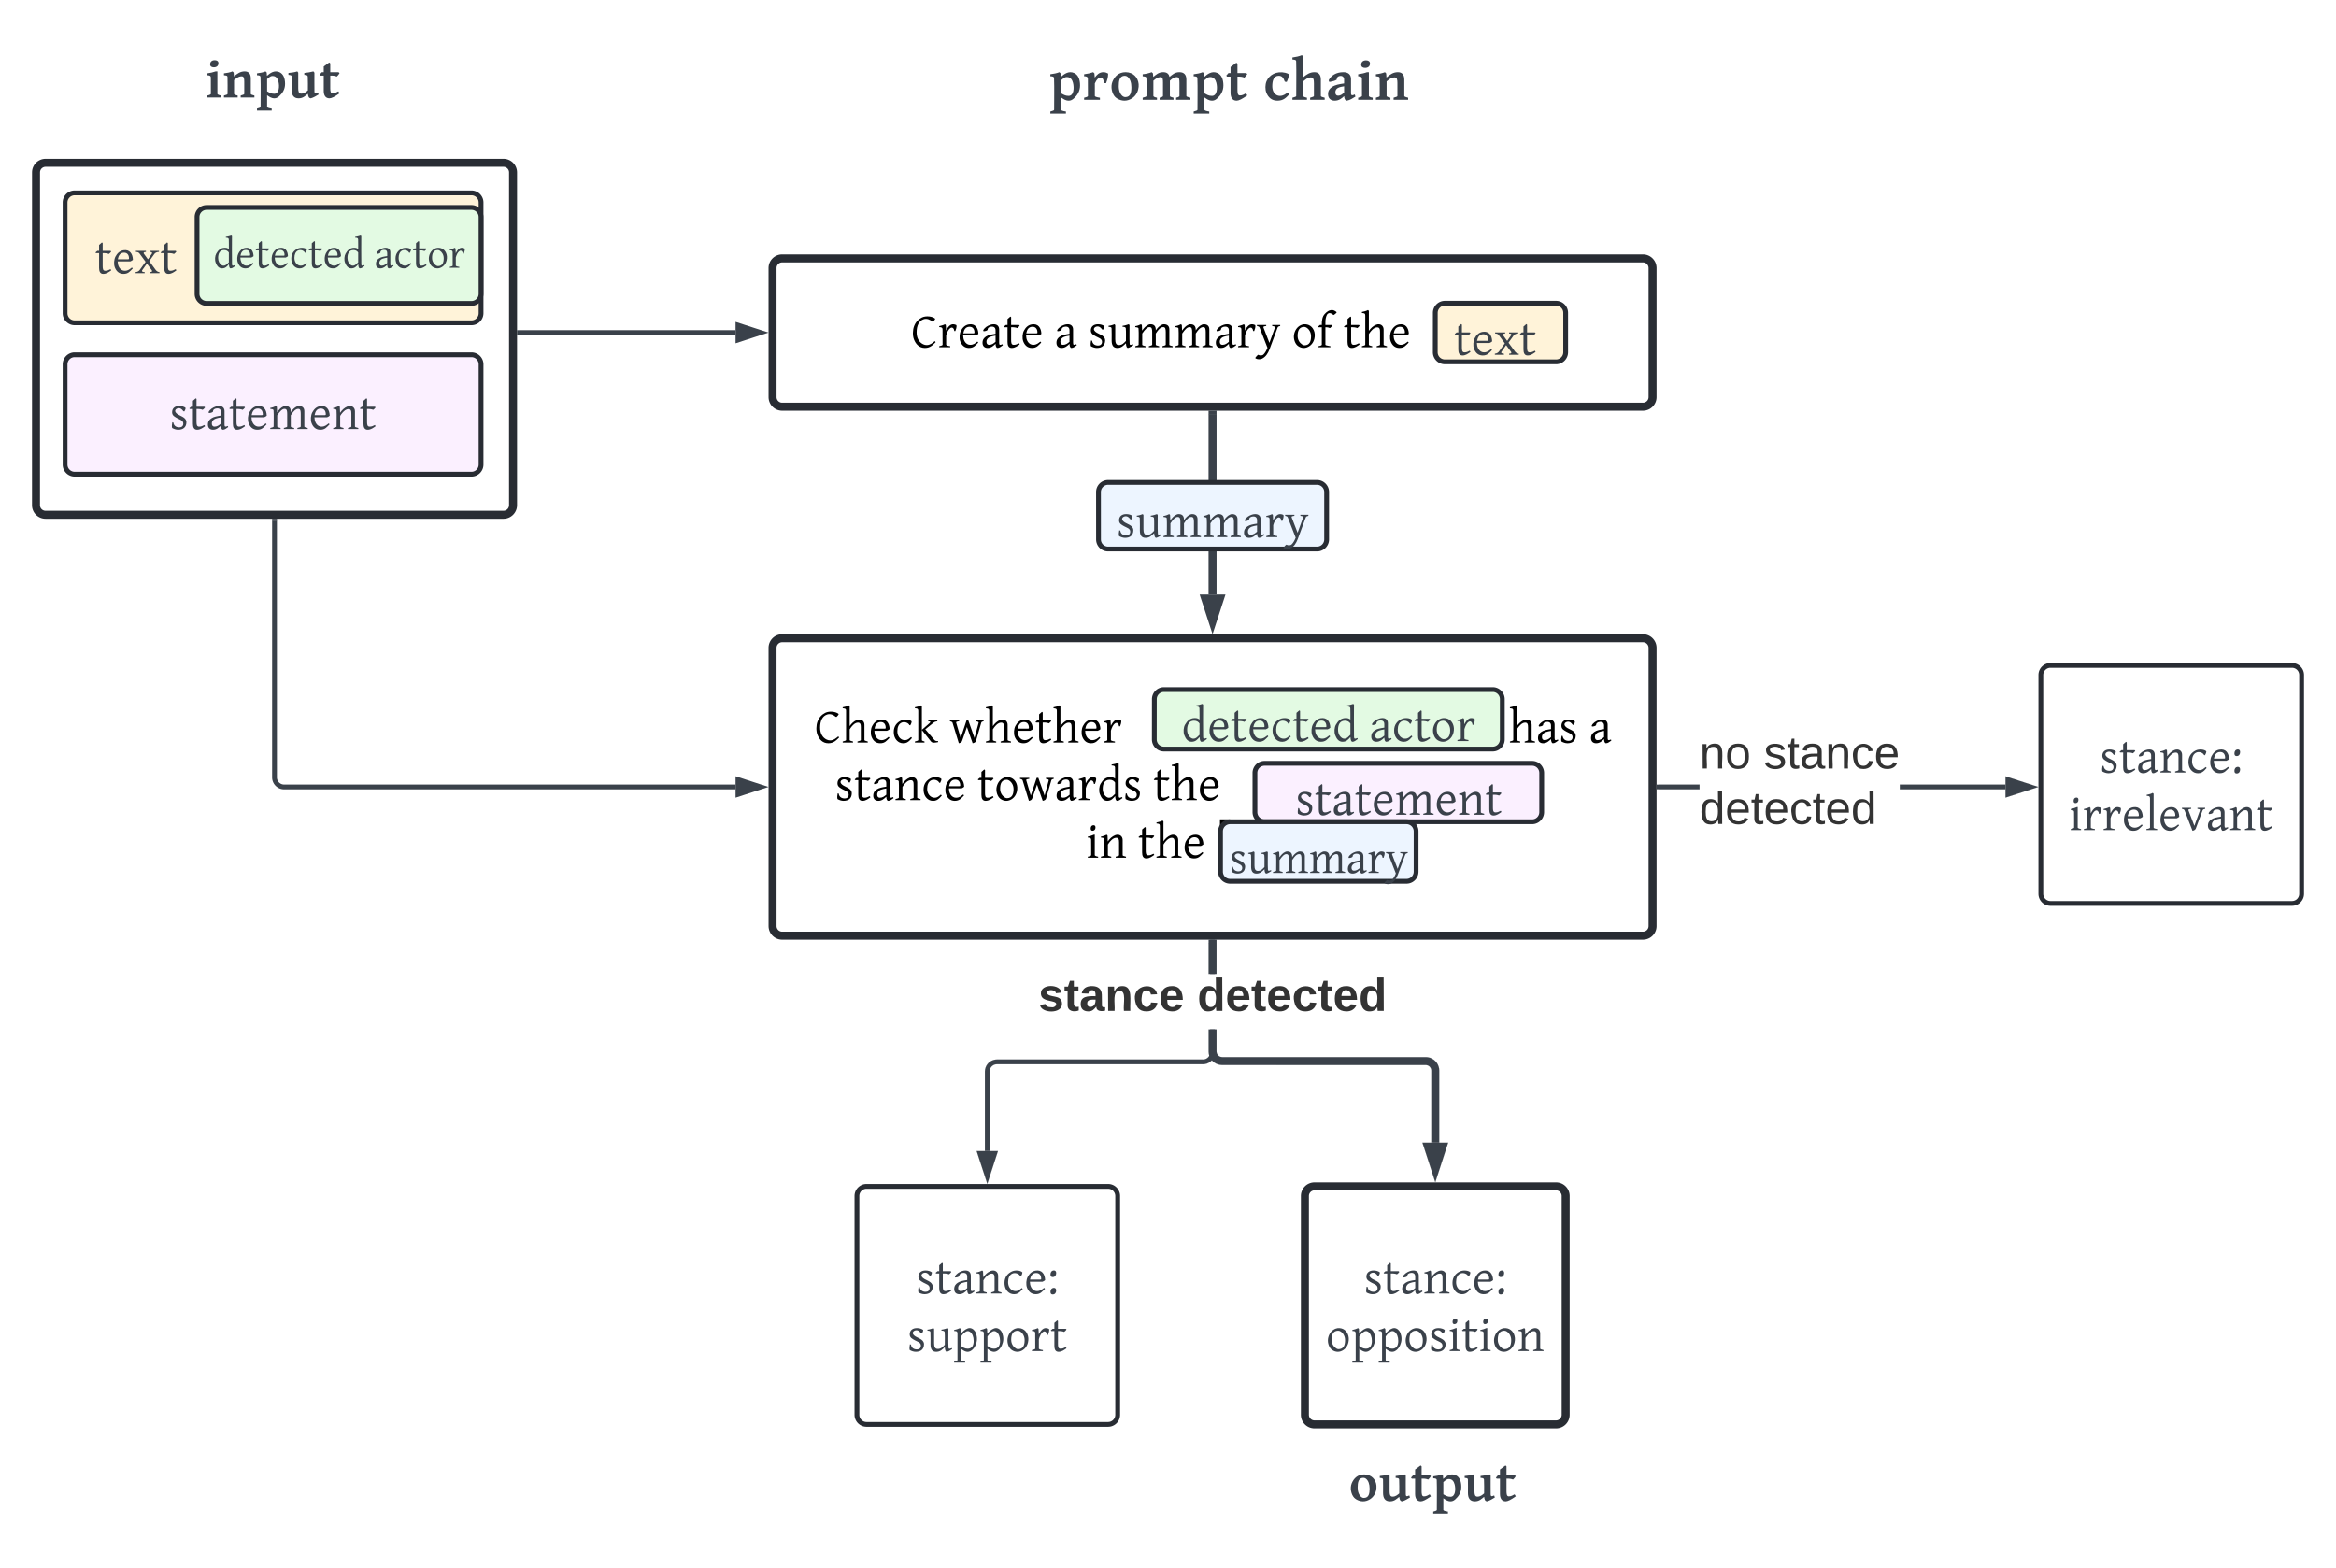 <svg xmlns="http://www.w3.org/2000/svg" xmlns:xlink="http://www.w3.org/1999/xlink" xmlns:lucid="lucid" width="1460.09" height="980.15"><g transform="translate(395.615 -378.5)" lucid:page-tab-id="98g8UIES5Xed"><path d="M-500 0h2000v1500H-500z" fill="#fff"/><path d="M-373.1 486.24a6 6 0 0 1 6-6h286.16a6 6 0 0 1 6 6v208a6 6 0 0 1-6 6h-286.18a6 6 0 0 1-6-6zM87.26 783.4a6 6 0 0 1 6-6H631.3a6 6 0 0 1 6 6v173.9a6 6 0 0 1-6 6H93.27a6 6 0 0 1-6-6z" stroke="#282c33" stroke-width="5" fill="#fff"/><use xlink:href="#a" transform="matrix(1,0,0,1,92.257,782.405) translate(21.345 60.192)"/><use xlink:href="#b" transform="matrix(1,0,0,1,92.257,782.405) translate(105.564 60.192)"/><use xlink:href="#c" transform="matrix(1,0,0,1,92.257,782.405) translate(234.186 60.192)"/><use xlink:href="#d" transform="matrix(1,0,0,1,92.257,782.405) translate(351.521 60.192)"/><use xlink:href="#e" transform="matrix(1,0,0,1,92.257,782.405) translate(424.924 60.192)"/><use xlink:href="#f" transform="matrix(1,0,0,1,92.257,782.405) translate(455.063 60.192)"/><use xlink:href="#g" transform="matrix(1,0,0,1,92.257,782.405) translate(505.375 60.192)"/><use xlink:href="#h" transform="matrix(1,0,0,1,92.257,782.405) translate(34.022 96.194)"/><use xlink:href="#i" transform="matrix(1,0,0,1,92.257,782.405) translate(123.011 96.194)"/><use xlink:href="#j" transform="matrix(1,0,0,1,92.257,782.405) translate(232.978 96.194)"/><use xlink:href="#k" transform="matrix(1,0,0,1,92.257,782.405) translate(323.182 96.194)"/><use xlink:href="#l" transform="matrix(1,0,0,1,92.257,782.405) translate(190.998 132.197)"/><use xlink:href="#m" transform="matrix(1,0,0,1,92.257,782.405) translate(223.446 132.197)"/><use xlink:href="#n" transform="matrix(1,0,0,1,92.257,782.405) translate(272.543 132.197)"/><use xlink:href="#o" transform="matrix(1,0,0,1,92.257,782.405) translate(340.416 132.197)"/><path d="M-344.94 406.24a6 6 0 0 1 6-6h228a6 6 0 0 1 6 6v48a6 6 0 0 1-6 6h-228a6 6 0 0 1-6-6z" stroke="#000" stroke-opacity="0" stroke-width="3" fill="#fff" fill-opacity="0"/><use xlink:href="#p" transform="matrix(1,0,0,1,-339.94,405.238) translate(72.804 34.201)"/><path d="M87.26 546a6 6 0 0 1 6-6H631.3a6 6 0 0 1 6 6v80.7a6 6 0 0 1-6 6H93.27a6 6 0 0 1-6-6z" stroke="#282c33" stroke-width="5" fill="#fff"/><use xlink:href="#q" transform="matrix(1,0,0,1,92.257,545) translate(81.676 50.536)"/><use xlink:href="#r" transform="matrix(1,0,0,1,92.257,545) translate(171.257 50.536)"/><use xlink:href="#s" transform="matrix(1,0,0,1,92.257,545) translate(192.388 50.536)"/><use xlink:href="#t" transform="matrix(1,0,0,1,92.257,545) translate(319.658 50.536)"/><use xlink:href="#m" transform="matrix(1,0,0,1,92.257,545) translate(351.832 50.536)"/><use xlink:href="#u" transform="matrix(1,0,0,1,92.257,545) translate(400.93 50.536)"/><path d="M250.24 406a6 6 0 0 1 6-6H488.7a6 6 0 0 1 6 6v43.8a6 6 0 0 1-6 6H256.25a6 6 0 0 1-6-6z" stroke="#000" stroke-opacity="0" stroke-width="3" fill="#fff" fill-opacity="0"/><use xlink:href="#v" transform="matrix(1,0,0,1,255.236,405) translate(4.785 35.894)"/><use xlink:href="#w" transform="matrix(1,0,0,1,255.236,405) translate(138.888 35.894)"/><path d="M-354.94 505.05a6 6 0 0 1 6-6h248a6 6 0 0 1 6 6v69.2a6 6 0 0 1-6 6h-248a6 6 0 0 1-6-6z" stroke="#282c33" stroke-width="3" fill="#fff3d9"/><use xlink:href="#x" transform="matrix(1,0,0,1,-349.94,504.045) translate(0 45.192)"/><use xlink:href="#y" transform="matrix(1,0,0,1,-349.94,504.045) translate(13.702 45.192)"/><path d="M-272.45 514.15a6 6 0 0 1 6-6h165.5a6 6 0 0 1 6 6v48a6 6 0 0 1-6 6h-165.5a6 6 0 0 1-6-6z" stroke="#282c33" stroke-width="3" fill="#e3fae3"/><use xlink:href="#z" transform="matrix(1,0,0,1,-267.45,513.153) translate(5.191 32.682)"/><use xlink:href="#A" transform="matrix(1,0,0,1,-267.45,513.153) translate(105.764 32.682)"/><path d="M-354.94 606.24a6 6 0 0 1 6-6h248a6 6 0 0 1 6 6v62.63a6 6 0 0 1-6 6h-248a6 6 0 0 1-6-6z" stroke="#282c33" stroke-width="3" fill="#fbf0ff"/><use xlink:href="#B" transform="matrix(1,0,0,1,-349.94,605.238) translate(60.34 41.411)"/><path d="M-224.03 704.24v160.12a6 6 0 0 0 6 6H64.14" stroke="#3a414a" stroke-width="3" fill="none"/><path d="M-222.55 704.28h-2.95v-1.54h2.95z" stroke="#3a414a" stroke-width=".05" fill="#3a414a"/><path d="M79.9 870.36L65.64 875v-9.28z" stroke="#3a414a" stroke-width="3" fill="#3a414a"/><path d="M880 800.38a6 6 0 0 1 6-6h150.98a6 6 0 0 1 6 6v136.77a6 6 0 0 1-6 6H886a6 6 0 0 1-6-6z" stroke="#282c33" stroke-width="3" fill="#fff"/><use xlink:href="#C" transform="matrix(1,0,0,1,885,799.383) translate(31.869 61.942)"/><use xlink:href="#D" transform="matrix(1,0,0,1,885,799.383) translate(12.63 97.944)"/><path d="M420 1126a6 6 0 0 1 6-6h150.98a6 6 0 0 1 6 6v136.77a6 6 0 0 1-6 6H426a6 6 0 0 1-6-6z" stroke="#282c33" stroke-width="5" fill="#fff"/><use xlink:href="#C" transform="matrix(1,0,0,1,425,1125) translate(31.869 61.942)"/><use xlink:href="#E" transform="matrix(1,0,0,1,425,1125) translate(8.171 97.944)"/><path d="M140 1126a6 6 0 0 1 6-6h150.98a6 6 0 0 1 6 6v136.77a6 6 0 0 1-6 6H146a6 6 0 0 1-6-6z" stroke="#282c33" stroke-width="3" fill="#fff"/><use xlink:href="#F" transform="matrix(1,0,0,1,145,1125) translate(31.869 61.942)"/><use xlink:href="#G" transform="matrix(1,0,0,1,145,1125) translate(26.431 97.944)"/><path d="M325.9 815.48a6 6 0 0 1 6-6h205.48a6 6 0 0 1 6 6v25.2a6 6 0 0 1-6 6h-205.5a6 6 0 0 1-6-6z" stroke="#282c33" stroke-width="3" fill="#e3fae3"/><use xlink:href="#H" transform="matrix(1,0,0,1,330.894,814.483) translate(12.057 27.192)"/><use xlink:href="#I" transform="matrix(1,0,0,1,330.894,814.483) translate(129.392 27.192)"/><path d="M388.77 861.57a6 6 0 0 1 6-6H562a6 6 0 0 1 6 6v24.53a6 6 0 0 1-6 6H394.77a6 6 0 0 1-6-6z" stroke="#282c33" stroke-width="3" fill="#fbf0ff"/><use xlink:href="#B" transform="matrix(1,0,0,1,393.768,860.567) translate(20.34 27.192)"/><path d="M380 1283.15a6 6 0 0 1 6-6h228a6 6 0 0 1 6 6v48a6 6 0 0 1-6 6H386a6 6 0 0 1-6-6z" stroke="#000" stroke-opacity="0" stroke-width="3" fill="#fff" fill-opacity="0"/><use xlink:href="#J" transform="matrix(1,0,0,1,385,1282.149) translate(62.552 34.201)"/><path d="M666.66 871.83H641.3v-2.95h25.36zm191.22 0h-66.04v-2.95h66.04z" stroke="#3a414a" stroke-width=".05" fill="#3a414a"/><path d="M641.35 871.83h-1.54v-2.95h1.55z" fill="#3a414a"/><path stroke="#3a414a" stroke-width=".05" fill="#3a414a"/><path d="M873.64 870.36L859.4 875v-9.28z" fill="#3a414a"/><path d="M878.42 870.36l-20.52 6.66V863.7zm-17.57 2.6l8.02-2.6-8.02-2.6z" stroke="#3a414a" stroke-width=".05" fill="#3a414a"/><g><use xlink:href="#K" transform="matrix(1,0,0,1,666.657,835.69) translate(0 23.111)"/><use xlink:href="#L" transform="matrix(1,0,0,1,666.657,835.69) translate(40.123 23.111)"/><use xlink:href="#M" transform="matrix(1,0,0,1,666.657,835.69) translate(0 57.778)"/></g><path d="M364.76 1035.56l.05.64.14.54.2.5.3.48.36.42.42.36.47.3.5.2.53.13.65.05h127.2l1.24.1 1.3.3 1.22.52 1.14.7 1 .86.87 1 .7 1.14.5 1.23.32 1.3.1 1.23v45.08H499v-44.9l-.04-.63-.13-.53-.2-.5-.3-.48-.35-.43-.42-.36-.47-.28-.52-.2-.54-.14-.65-.05H368.2l-1.24-.1-1.3-.3-1.23-.52-1.13-.68-1-.87-.88-1-.7-1.14-.5-1.22-.3-1.3-.1-1.23v-13.88h4.94zm0-48.36h-4.95v-18.9h4.96z" stroke="#3a414a" stroke-width=".05" fill="#3a414a"/><path d="M364.76 968.37h-4.95v-2.56h4.96z" fill="#3a414a"/><path stroke="#3a414a" stroke-width=".05" fill="#3a414a"/><path d="M501.5 1109.4l-4.65-14.26h9.27z" fill="#3a414a"/><path d="M501.5 1117.42l-8.05-24.75h16.08zm-1.24-19.8l1.23 3.78 1.22-3.78z" stroke="#3a414a" stroke-width=".05" fill="#3a414a"/><path d="M501.5 574.03a6 6 0 0 1 6-6h69.48a6 6 0 0 1 6 6v24.64a6 6 0 0 1-6 6h-69.5a6 6 0 0 1-6-6z" stroke="#282c33" stroke-width="3" fill="#fff3d9"/><g><use xlink:href="#N" transform="matrix(1,0,0,1,506.489,573.032) translate(0 27.192)"/><use xlink:href="#y" transform="matrix(1,0,0,1,506.489,573.032) translate(6.851 27.192)"/></g><path d="M-70.94 586.35H64.14" stroke="#3a414a" stroke-width="3" fill="none"/><path d="M-70.9 587.83h-1.54v-2.95h1.54z" stroke="#3a414a" stroke-width=".05" fill="#3a414a"/><path d="M79.9 586.35L65.64 591v-9.28z" stroke="#3a414a" stroke-width="3" fill="#3a414a"/><path d="M367.26 898.1a6 6 0 0 1 6-6H483.5a6 6 0 0 1 6 6v25.2a6 6 0 0 1-6 6H373.25a6 6 0 0 1-6-6z" stroke="#282c33" stroke-width="3" fill="#edf5ff"/><g><use xlink:href="#O" transform="matrix(1,0,0,1,372.257,897.097) translate(0.591 27)"/></g><path d="M362.28 637.7v112.35" stroke="#3a414a" stroke-width="5" fill="none"/><path d="M364.76 637.77h-4.95v-2.57h4.96z" stroke="#3a414a" stroke-width=".05" fill="#3a414a"/><path d="M362.28 766.8l-4.63-14.25h9.27z" stroke="#3a414a" stroke-width="5" fill="#3a414a"/><path d="M290.98 686a6 6 0 0 1 6-6h130.6a6 6 0 0 1 6 6v29.64a6 6 0 0 1-6 6H297a6 6 0 0 1-6-6z" stroke="#282c33" stroke-width="3" fill="#edf5ff"/><g><use xlink:href="#P" transform="matrix(1,0,0,1,295.981,685) translate(6.291 29.192)"/></g><path d="M363.76 1036.2l-.1 1.13-.26 1.14-.45 1.08-.62 1-.76.9-.9.76-1 .62-1.07.45-1.15.27-1.1.1h-128.8l-.77.05-.7.16-.64.27-.6.37-.55.46-.47.54-.37.6-.27.66-.17.7-.07.75v49.68H220v-49.78l.1-1.12.28-1.14.44-1.08.62-1 .76-.9.9-.76 1-.6 1.08-.46 1.14-.27 1.1-.1h128.8l.77-.05.68-.17.66-.27.6-.37.54-.45.46-.54.37-.6.28-.65.17-.7.06-.75v-14.23h2.96zm0-49h-2.95v-19.9h2.96z" stroke="#3a414a" stroke-width=".05" fill="#3a414a"/><path d="M363.76 967.35h-2.95v-1.54h2.96z" fill="#3a414a"/><path stroke="#3a414a" stroke-width=".05" fill="#3a414a"/><path d="M221.5 1113.65l-4.65-14.27h9.28z" fill="#3a414a"/><path d="M221.5 1118.42l-6.68-20.52h13.34zm-2.62-17.57l2.6 8.02 2.62-8z" stroke="#3a414a" stroke-width=".05" fill="#3a414a"/><g><use xlink:href="#Q" transform="matrix(1,0,0,1,253.389,987.204) translate(0 23.111)"/><use xlink:href="#R" transform="matrix(1,0,0,1,253.389,987.204) translate(99.346 23.111)"/></g><defs><path d="M643-90c139 0 229-76 338-166 16 9 25 31 37 45C897-92 790 30 571 30c-244 0-382-164-457-356-62-157-55-393 4-550 62-166 175-290 325-364 173-85 445-50 556 50-6 49-64 89-90 123l-35-6c-75-71-215-142-356-95-201 67-293 270-293 545 0 250 106 418 273 499 49 24 98 34 145 34" id="S"/><path d="M650-941c160-61 310 30 310 200v637c0 9 10 19 30 28s57 20 110 33V0H670v-43c48-13 83-24 106-33s34-19 34-28v-529c0-115-15-205-128-197-117 8-182 84-249 158-31 34-59 76-88 123v445c0 10 12 20 37 31s60 21 103 30V0H55v-43c44-11 78-22 103-31s37-19 37-30v-1194c1-71-4-110-64-120-19-4-44-8-76-12v-40c97-18 178-41 253-80l37 34v832c76-110 177-208 305-257" id="T"/><path d="M702-616c0-134-64-239-206-239-165 0-232 127-260 275h428c31-1 38-6 38-36zm158 421C745-83 676 34 465 30 275 26 169-94 112-242c-53-136-32-337 26-447 68-129 169-238 330-265 260-43 390 140 398 397-25 28-71 51-110 67H230c4 167 66 294 174 358 36 21 77 32 122 32 145-2 206-68 297-136 15 7 29 29 37 41" id="U"/><path d="M537-100c135-1 177-67 264-131l39 41C769-107 717-50 634-4c-84 47-221 46-312 2C175-75 80-225 80-444c0-244 136-395 309-476 134-63 354-48 436 39-1 63-33 121-57 164l-37-10c-42-97-207-161-333-99-111 55-168 180-168 351 0 172 77 291 192 349 37 18 75 26 115 26" id="V"/><path d="M1024-18C930 0 787 36 725-43L345-522v418c3 28 26 30 51 41 14 6 34 12 59 20V0H55v-43c44-11 78-21 103-30s37-19 37-31v-1192c1-74-7-117-69-125-18-3-42-6-71-9v-40c89-19 185-40 253-80l37 34v986l308-269c22-19 35-35 40-47 14-44-42-38-83-41v-43h379v43c-72 10-110 21-160 62L488-552l376 441c31 39 80 57 154 50" id="W"/><g id="a"><use transform="matrix(0.015,0,0,0.015,0,0)" xlink:href="#S"/><use transform="matrix(0.015,0,0,0.015,16.68,0)" xlink:href="#T"/><use transform="matrix(0.015,0,0,0.015,33.845,0)" xlink:href="#U"/><use transform="matrix(0.015,0,0,0.015,48.216,0)" xlink:href="#V"/><use transform="matrix(0.015,0,0,0.015,61.812,0)" xlink:href="#W"/></g><path d="M1425-887c-48 13-87 16-100 62L1104-59c-18 55-80 74-137 89L729-648 524-59c-19 53-75 76-133 89L129-825c-6-26-42-47-109-62v-43h386v43c-51 6-86 10-115 27-14 9-15 18-10 35l188 635 246-740h69l260 740 173-635c4-15-3-28-21-37s-50-18-96-25v-43h325v43" id="X"/><path d="M428-100c87 0 139-28 219-68l29 51C580-51 484 30 344 30 211 30 170-79 170-221v-614H41l-21-28 78-67h72v-246l119-104 31 25v325h327l29 29c-27 38-61 78-101 101-58-29-154-39-255-35v528c2 109 2 207 108 207" id="Y"/><path d="M55-880c84-23 173-41 240-80l35 35 13 227c49-98 107-192 201-242 70-37 169-17 226 17 24 78-21 183-43 247h-43c-6-91-72-186-162-126-91 61-140 179-177 306v392c0 10 12 20 37 31s69 21 132 30V0H55v-43c44-10 78-19 103-29s37-21 37-32c-1-212-2-429-2-638 0-85-55-98-138-98v-40" id="Z"/><g id="b"><use transform="matrix(0.015,0,0,0.015,0,0)" xlink:href="#X"/><use transform="matrix(0.015,0,0,0.015,21.966,0)" xlink:href="#T"/><use transform="matrix(0.015,0,0,0.015,39.132,0)" xlink:href="#U"/><use transform="matrix(0.015,0,0,0.015,53.503,0)" xlink:href="#Y"/><use transform="matrix(0.015,0,0,0.015,64.212,0)" xlink:href="#T"/><use transform="matrix(0.015,0,0,0.015,81.378,0)" xlink:href="#U"/><use transform="matrix(0.015,0,0,0.015,95.749,0)" xlink:href="#Z"/></g><path d="M600-1485c99-12 185-40 264-65l31 30c1 442-9 888 1 1326 1 47 0 102 56 94 17-3 46-12 86-27l13 43C976-39 923 30 829 30c-22 0-40-15-54-45s-23-81-28-154C662-73 586 30 416 30c-165 0-251-137-304-275-51-133-34-327 28-435 84-144 195-280 411-280 87 0 134 18 194 63-2-152 5-318-3-465-4-76-62-77-142-84v-39zM487-100c124 0 184-97 258-161v-469c-39-70-122-120-225-120-208 0-290 158-290 375 0 165 69 286 170 349 30 19 60 26 87 26" id="aa"/><g id="c"><use transform="matrix(0.015,0,0,0.015,0,0)" xlink:href="#aa"/><use transform="matrix(0.015,0,0,0.015,16.178,0)" xlink:href="#U"/><use transform="matrix(0.015,0,0,0.015,30.549,0)" xlink:href="#Y"/><use transform="matrix(0.015,0,0,0.015,41.259,0)" xlink:href="#U"/><use transform="matrix(0.015,0,0,0.015,55.629,0)" xlink:href="#V"/><use transform="matrix(0.015,0,0,0.015,69.225,0)" xlink:href="#Y"/><use transform="matrix(0.015,0,0,0.015,79.935,0)" xlink:href="#U"/><use transform="matrix(0.015,0,0,0.015,94.306,0)" xlink:href="#aa"/></g><path d="M244-229c1 78 37 129 108 129 118 0 190-59 271-127v-259c-164 29-303 49-363 176-11 23-16 50-16 81zm569 129c39-3 57-10 98-27l15 45C843-27 790 30 702 30c-22 0-40-15-55-46s-23-73-24-127C535-60 444 30 293 30 162 30 80-49 80-186c0-134 64-205 144-260 102-70 238-90 399-115v-141c0-108-55-164-168-158-89 5-163 44-163 136-28 38-109 56-170 57l-14-39c57-113 176-191 306-233 45-14 88-21 130-21 142-2 229 79 229 218v564c0 44 7 73 40 78" id="ab"/><path d="M524-80c208-5 271-163 271-375 0-169-81-295-186-363-34-22-69-32-103-32-210 4-271 165-271 377 0 169 87 292 192 361 33 22 66 32 97 32zm182-844c181 81 290 312 227 570C890-178 778-47 614 10 446 69 274-10 194-105 108-206 49-397 96-574c47-176 153-307 318-366 94-34 208-22 292 16" id="ac"/><g id="d"><use transform="matrix(0.015,0,0,0.015,0,0)" xlink:href="#ab"/><use transform="matrix(0.015,0,0,0.015,14.28,0)" xlink:href="#V"/><use transform="matrix(0.015,0,0,0.015,27.875,0)" xlink:href="#Y"/><use transform="matrix(0.015,0,0,0.015,38.585,0)" xlink:href="#ac"/><use transform="matrix(0.015,0,0,0.015,54.232,0)" xlink:href="#Z"/></g><path d="M41-1511c3-28 18-67 27-89h422V335H76l-33-29c3-26 15-68 25-86h282v-1705H76" id="ad"/><use transform="matrix(0.015,0,0,0.015,0,0)" xlink:href="#ad" id="e"/><path d="M476-842c-113-77-312 26-223 150 100 139 343 151 425 312 15 28 22 60 22 97C696-70 560 30 356 30c-91 0-181-34-250-73-23-59-6-180 7-240l43 11C172-142 267-70 406-70c100 0 164-57 164-157 0-138-150-165-248-222-99-58-218-104-218-251 0-171 126-260 297-260 104 0 202 29 263 77 8 53-30 112-50 150l-39-8c-32-48-67-79-99-101" id="ae"/><g id="f"><use transform="matrix(0.015,0,0,0.015,0,0)" xlink:href="#T"/><use transform="matrix(0.015,0,0,0.015,17.166,0)" xlink:href="#ab"/><use transform="matrix(0.015,0,0,0.015,31.445,0)" xlink:href="#ae"/></g><use transform="matrix(0.015,0,0,0.015,0,0)" xlink:href="#ab" id="g"/><path d="M650-940c160-62 310 29 310 199v637c0 9 10 19 30 28s57 20 110 33V0H670v-43c48-13 83-24 106-33s34-19 34-28v-529c0-115-12-206-128-197-113 9-175 79-242 150-33 35-63 79-95 131v445c0 10 12 20 37 31s60 21 103 30V0H55v-43c44-11 78-22 103-31s37-19 37-30c-2-222 10-452-3-669-4-63-69-56-137-67v-40c94-15 166-44 240-80l35 35 11 249c76-114 178-213 309-264" id="af"/><g id="h"><use transform="matrix(0.015,0,0,0.015,0,0)" xlink:href="#ae"/><use transform="matrix(0.015,0,0,0.015,12.016,0)" xlink:href="#Y"/><use transform="matrix(0.015,0,0,0.015,22.726,0)" xlink:href="#ab"/><use transform="matrix(0.015,0,0,0.015,37.005,0)" xlink:href="#af"/><use transform="matrix(0.015,0,0,0.015,54.171,0)" xlink:href="#V"/><use transform="matrix(0.015,0,0,0.015,67.767,0)" xlink:href="#U"/></g><g id="i"><use transform="matrix(0.015,0,0,0.015,0,0)" xlink:href="#Y"/><use transform="matrix(0.015,0,0,0.015,10.71,0)" xlink:href="#ac"/><use transform="matrix(0.015,0,0,0.015,26.356,0)" xlink:href="#X"/><use transform="matrix(0.015,0,0,0.015,48.322,0)" xlink:href="#ab"/><use transform="matrix(0.015,0,0,0.015,62.602,0)" xlink:href="#Z"/><use transform="matrix(0.015,0,0,0.015,74.922,0)" xlink:href="#aa"/><use transform="matrix(0.015,0,0,0.015,91.1,0)" xlink:href="#ae"/></g><g id="j"><use transform="matrix(0.015,0,0,0.015,0,0)" xlink:href="#Y"/><use transform="matrix(0.015,0,0,0.015,10.71,0)" xlink:href="#T"/><use transform="matrix(0.015,0,0,0.015,27.875,0)" xlink:href="#U"/></g><path fill="#fff" d="M1024-18C930 0 787 36 725-43L345-522v418c3 28 26 30 51 41 14 6 34 12 59 20V0H55v-43c44-11 78-21 103-30s37-19 37-31v-1192c1-74-7-117-69-125-18-3-42-6-71-9v-40c89-19 185-40 253-80l37 34v986l308-269c22-19 35-35 40-47 14-44-42-38-83-41v-43h379v43c-72 10-110 21-160 62L488-552l376 441c31 39 80 57 154 50" id="ag"/><path fill="#fff" d="M61 219c7-28 20-64 31-88h782l23 25c-6 27-19 66-29 90H86" id="ah"/><g id="k"><use transform="matrix(0.015,0,0,0.015,0,0)" xlink:href="#W"/><use transform="matrix(0.015,0,0,0.015,15.556,0)" xlink:href="#W"/><use transform="matrix(0.015,0,0,0.015,31.111,0)" xlink:href="#W"/><use transform="matrix(0.015,0,0,0.015,46.667,0)" xlink:href="#W"/><use transform="matrix(0.015,0,0,0.015,62.222,0)" xlink:href="#W"/><use transform="matrix(0.015,0,0,0.015,77.778,0)" xlink:href="#W"/><use transform="matrix(0.015,0,0,0.015,93.333,0)" xlink:href="#ag"/><use transform="matrix(0.015,0,0,0.015,108.889,0)" xlink:href="#ag"/><use transform="matrix(0.015,0,0,0.015,124.444,0)" xlink:href="#ag"/><use transform="matrix(0.015,0,0,0.015,140,0)" xlink:href="#ah"/><use transform="matrix(0.015,0,0,0.015,154.599,0)" xlink:href="#ah"/><use transform="matrix(0.015,0,0,0.015,169.197,0)" xlink:href="#ah"/></g><path d="M70-880c91-18 181-45 256-80h34v856c0 8 12 18 34 30s57 22 106 31V0H70v-43c45-9 80-20 104-31s36-21 36-30c-1-215 4-437-2-648-2-76-60-79-138-88v-40zm120-340c0-77 41-136 115-136 57 0 85 32 85 95 0 77-41 133-116 137-61 3-84-36-84-96" id="ai"/><g id="l"><use transform="matrix(0.015,0,0,0.015,0,0)" xlink:href="#ai"/><use transform="matrix(0.015,0,0,0.015,8.431,0)" xlink:href="#af"/></g><g id="m"><use transform="matrix(0.015,0,0,0.015,0,0)" xlink:href="#Y"/><use transform="matrix(0.015,0,0,0.015,10.71,0)" xlink:href="#T"/><use transform="matrix(0.015,0,0,0.015,27.875,0)" xlink:href="#U"/></g><path d="M588-1574c-5 27-18 69-27 89H280V220h275l35 29c-6 25-19 65-29 86H140v-1935h415" id="aj"/><path d="M451-887c-43 7-97 6-97 49 0 10 7 23 19 39l161 222 154-222c31-32 25-73-21-80-15-2-32-6-53-8v-43h381v43c-99 7-155 33-196 90L589-502l267 365c37 47 83 85 160 94V0H614v-43c40-6 91-4 94-45 0-11-7-25-20-43L490-400 301-131c-50 68 34 86 98 88V0H20v-43c82-11 135-41 173-94l243-338c-87-118-171-239-261-355-30-38-78-52-144-57v-43h420v43" id="ak"/><g id="n"><use transform="matrix(0.015,0,0,0.015,0,0)" xlink:href="#aj"/><use transform="matrix(0.015,0,0,0.015,9.586,0)" xlink:href="#Y"/><use transform="matrix(0.015,0,0,0.015,20.295,0)" xlink:href="#U"/><use transform="matrix(0.015,0,0,0.015,34.666,0)" xlink:href="#ak"/><use transform="matrix(0.015,0,0,0.015,50.313,0)" xlink:href="#Y"/></g><use transform="matrix(0.015,0,0,0.015,0,0)" xlink:href="#ad" id="o"/><path fill="#3a414a" d="M63-888c112-16 215-38 308-72h64v826c0 8 10 18 30 30s54 22 103 31V0H63v-73c45-9 79-20 100-31s32-21 32-30c-1-198 2-400-1-596-1-77-54-79-131-88v-70zm272-483c78 0 138 32 138 110 0 98-68 152-168 152-79 0-137-33-137-111 0-98 69-151 167-151" id="al"/><path fill="#3a414a" d="M814-960c151 0 221 99 221 256v570c8 28 38 30 68 42 17 7 39 12 65 19V0H663v-73c48-13 82-24 102-33s30-19 30-28v-454c-3-102-4-195-105-190-125 7-188 76-270 139v505c0 10 11 20 34 31s56 21 99 30V0H48v-73c44-11 77-22 99-31s33-19 33-30c-1-205 6-414-2-617-2-64-63-55-130-67v-70c119-13 221-35 315-72l42 42 11 144c121-102 230-186 398-186" id="am"/><path fill="#3a414a" d="M681-138c187 0 198-281 154-453-28-109-88-199-212-199-97 0-134 64-203 112v450c84 45 144 90 261 90zM414-795c110-97 268-221 458-137 142 63 208 220 208 432 0 207-102 348-215 451-45 41-101 79-174 79-122 0-189-60-271-113v428c0 11 13 21 38 32s68 21 131 30v73H48v-73c44-11 77-21 99-31s33-20 33-31c-2-364 10-736-3-1095-2-61-59-64-129-68v-70c122-14 218-35 315-72l42 42" id="an"/><path fill="#3a414a" d="M618-902c125-11 230-32 335-58l37 46c1 227-3 457 1 682 1 43 7 81 55 72 14-3 39-12 73-27l25 75C1059-61 962 2 858 30c-84-6-95-83-108-166C647-55 571 30 408 30 227 30 155-88 155-279c-1-160 4-328-1-485-2-65-55-59-120-68v-70c123-10 226-26 326-58l35 46v572c2 110 10 203 116 199 111-4 169-63 239-119-2-165 6-340-4-499-4-64-57-67-128-71v-70" id="ao"/><path fill="#3a414a" d="M480-153c90 0 143-40 212-75l44 73C647-91 572-44 511-14S401 30 366 30C216 30 155-87 155-244v-561H34L5-841l78-89h72v-209l202-149 38 33v325h305l36 36c-27 45-62 92-101 124-61-29-146-39-240-35v468c3 90 5 184 85 184" id="ap"/><g id="p"><use transform="matrix(0.017,0,0,0.017,0,0)" xlink:href="#al"/><use transform="matrix(0.017,0,0,0.017,10.677,0)" xlink:href="#am"/><use transform="matrix(0.017,0,0,0.017,31.337,0)" xlink:href="#an"/><use transform="matrix(0.017,0,0,0.017,51.215,0)" xlink:href="#ao"/><use transform="matrix(0.017,0,0,0.017,71.233,0)" xlink:href="#ap"/></g><g id="q"><use transform="matrix(0.015,0,0,0.015,0,0)" xlink:href="#S"/><use transform="matrix(0.015,0,0,0.015,16.68,0)" xlink:href="#Z"/><use transform="matrix(0.015,0,0,0.015,29,0)" xlink:href="#U"/><use transform="matrix(0.015,0,0,0.015,43.37,0)" xlink:href="#ab"/><use transform="matrix(0.015,0,0,0.015,57.65,0)" xlink:href="#Y"/><use transform="matrix(0.015,0,0,0.015,68.359,0)" xlink:href="#U"/></g><use transform="matrix(0.015,0,0,0.015,0,0)" xlink:href="#ab" id="r"/><path d="M625-894c93-10 183-41 260-66l30 39c3 254-10 522 5 768 3 45 10 60 59 53 19-3 46-12 80-27l10 45C999-41 935 10 850 30c-23 0-42-15-57-46s-24-81-28-150C662-71 581 30 408 30 229 30 171-92 170-279c-1-167 6-345-3-507-4-64-60-59-126-68v-40c97-10 173-35 251-66l28 39v587c2 135 23 244 153 244 143 0 210-92 292-172-2-172 9-357-5-521-6-63-63-67-135-71v-40" id="aq"/><path d="M1253-960c142 3 222 76 222 219v637c0 9 10 19 31 28s57 20 110 33V0h-430v-43c48-13 84-24 106-33s33-19 33-28v-529c-3-110-5-214-113-207s-164 86-224 156c-27 32-53 70-78 111v469c0 9 10 19 31 28s57 20 110 33V0H621v-43c48-13 83-24 105-33s34-19 34-28v-529c-2-111-4-208-113-207-45 0-93 23-143 70S402-658 345-573v469c0 10 12 20 37 31s60 21 103 30V0H55v-43c44-11 78-22 103-31s37-19 37-30c-2-223 12-454-3-670-4-60-71-54-137-66v-40c94-15 168-44 240-80l35 35 11 229c73-105 152-197 269-248 28-12 54-16 78-16 159-1 228 90 222 256 70-102 150-191 264-240 28-12 54-16 79-16" id="ar"/><path d="M989-887c-52 13-92 20-110 68L545 82c-68 175-157 318-312 394-82 40-204 31-267-10-36-23 17-59 29-82 20-24 50-56 75-72 66 43 171 40 222-10 73-71 126-174 167-279L131-819c-17-46-54-54-111-68v-43h386v43c-42 6-74 10-102 23-18 10-19 23-11 45l246 637 231-637c13-61-61-54-115-68v-43h334v43" id="as"/><g id="s"><use transform="matrix(0.015,0,0,0.015,0,0)" xlink:href="#ae"/><use transform="matrix(0.015,0,0,0.015,12.016,0)" xlink:href="#aq"/><use transform="matrix(0.015,0,0,0.015,28.498,0)" xlink:href="#ar"/><use transform="matrix(0.015,0,0,0.015,53.487,0)" xlink:href="#ar"/><use transform="matrix(0.015,0,0,0.015,78.477,0)" xlink:href="#ab"/><use transform="matrix(0.015,0,0,0.015,92.756,0)" xlink:href="#Z"/><use transform="matrix(0.015,0,0,0.015,105.076,0)" xlink:href="#as"/></g><path d="M637-901c-26 37-60 77-98 101-49-23-102-36-189-35v733c20 27 66 28 110 40 26 7 60 12 99 19V0H60v-43c46-8 80-17 104-29s36-22 36-30v-733H66l-21-28 78-67h77c-4-206 28-357 123-458 76-80 165-162 306-162 70 0 128 40 170 71 45 34-12 63-31 82-20 20-53 42-78 54-47-38-97-74-170-82-101 14-128 103-153 206-17 68-18 189-17 289h258" id="at"/><g id="t"><use transform="matrix(0.015,0,0,0.015,0,0)" xlink:href="#ac"/><use transform="matrix(0.015,0,0,0.015,15.647,0)" xlink:href="#at"/></g><g id="u"><use transform="matrix(0.015,0,0,0.015,0,0)" xlink:href="#ah"/><use transform="matrix(0.015,0,0,0.015,14.599,0)" xlink:href="#ah"/><use transform="matrix(0.015,0,0,0.015,29.197,0)" xlink:href="#ah"/><use transform="matrix(0.015,0,0,0.015,43.796,0)" xlink:href="#ah"/></g><path fill="#3a414a" d="M418-773c69-91 151-187 299-187 60 0 116 20 158 44 4 3 6 12 6 26 0 113-38 223-71 311h-73c-7-74-23-146-67-181-43-34-105-7-137 22-48 43-80 95-113 167v437c0 10 14 20 42 31s72 21 135 30V0H48v-73c88-20 132-40 132-61-1-195-2-395-2-586 0-82-49-99-130-98v-70c121-16 215-37 315-72l42 42" id="au"/><path fill="#3a414a" d="M547-95c182-3 211-159 211-345 0-159-46-293-136-363-28-21-59-32-93-32-183 0-211 174-211 362 0 156 53 282 142 349 28 20 56 29 87 29zm197-829c193 78 317 304 248 570C945-174 822-46 648 10 468 68 279-10 189-105 84-216 25-453 102-636c75-177 215-324 456-324 68 0 130 13 186 36" id="av"/><path fill="#3a414a" d="M1328-960c158 0 237 93 237 256v570c0 9 10 19 31 28s57 20 110 33V0h-497v-73c47-13 83-21 111-47 3-4 5-9 5-14v-469c-3-102-2-192-105-185-95 7-161 63-227 125v529c7 28 33 31 62 42 16 6 38 12 64 19V0H636v-73c47-13 85-21 112-47 3-4 5-9 5-14v-469c-3-100 4-193-98-185s-158 61-235 125v529c0 10 10 20 30 31s52 21 95 30V0H48v-73c44-11 77-22 99-31s33-19 33-30c-1-205 9-417-2-618-3-61-66-54-130-66v-70c120-13 219-36 315-72l42 42 11 124c100-81 183-166 347-166 125 0 197 59 215 166 101-81 185-166 350-166" id="aw"/><g id="v"><use transform="matrix(0.018,0,0,0.018,0,0)" xlink:href="#an"/><use transform="matrix(0.018,0,0,0.018,21.121,0)" xlink:href="#au"/><use transform="matrix(0.018,0,0,0.018,37.888,0)" xlink:href="#av"/><use transform="matrix(0.018,0,0,0.018,57.718,0)" xlink:href="#aw"/><use transform="matrix(0.018,0,0,0.018,89.593,0)" xlink:href="#an"/><use transform="matrix(0.018,0,0,0.018,110.714,0)" xlink:href="#ap"/></g><path fill="#3a414a" d="M567-138c129-2 186-59 272-116l54 64C782-73 692 30 480 30 279 30 161-92 100-245c-47-118-44-283 5-401 91-217 343-368 656-292 46 11 97 29 124 57-11 97-44 188-79 261l-67-10c-41-109-79-205-209-205-176 0-225 169-225 360 0 155 58 262 160 314 32 15 66 23 102 23" id="ax"/><path fill="#3a414a" d="M814-960c151 0 221 99 221 256v570c8 28 38 30 68 42 17 7 39 12 65 19V0H663v-73c48-13 82-24 102-33s30-19 30-28v-439c-2-110-6-210-113-205-117 5-174 73-262 139v505c0 10 11 20 34 31s56 21 99 30V0H48v-73c44-11 77-22 99-31s33-19 33-30c-2-399 10-806-2-1200-2-63-65-55-130-66v-70c124-17 229-40 328-80l44 41v727c119-96 229-178 394-178" id="ay"/><path fill="#3a414a" d="M319-259c0 68 31 114 93 114 98 0 147-56 211-105v-221c-153 26-304 50-304 212zm584 99c38 0 59-16 91-27l22 75C927-56 834 9 717 30c-65-8-88-81-93-159C538-47 445 30 293 30 154 30 65-56 65-201c0-127 64-194 141-247 107-73 248-95 417-121v-118c9-110-74-169-178-134-46 15-82 54-78 119-52 44-150 61-229 78-15 2-26 3-31 2l-21-54c84-172 266-284 511-284 166 0 266 79 266 240v482c0 44 7 78 40 78" id="az"/><g id="w"><use transform="matrix(0.018,0,0,0.018,0,0)" xlink:href="#ax"/><use transform="matrix(0.018,0,0,0.018,17.21,0)" xlink:href="#ay"/><use transform="matrix(0.018,0,0,0.018,39.161,0)" xlink:href="#az"/><use transform="matrix(0.018,0,0,0.018,58.032,0)" xlink:href="#al"/><use transform="matrix(0.018,0,0,0.018,69.376,0)" xlink:href="#am"/></g><path fill="#3a414a" d="M428-100c87 0 139-28 219-68l29 51C580-51 484 30 344 30 211 30 170-79 170-221v-614H41l-21-28 78-67h72v-246l119-104 31 25v325h327l29 29c-27 38-61 78-101 101-58-29-154-39-255-35v528c2 109 2 207 108 207" id="aA"/><path fill="#3a414a" d="M702-616c0-134-64-239-206-239-165 0-232 127-260 275h428c31-1 38-6 38-36zm158 421C745-83 676 34 465 30 275 26 169-94 112-242c-53-136-32-337 26-447 68-129 169-238 330-265 260-43 390 140 398 397-25 28-71 51-110 67H230c4 167 66 294 174 358 36 21 77 32 122 32 145-2 206-68 297-136 15 7 29 29 37 41" id="aB"/><path fill="#3a414a" d="M451-887c-43 7-97 6-97 49 0 10 7 23 19 39l161 222 154-222c31-32 25-73-21-80-15-2-32-6-53-8v-43h381v43c-99 7-155 33-196 90L589-502l267 365c37 47 83 85 160 94V0H614v-43c40-6 91-4 94-45 0-11-7-25-20-43L490-400 301-131c-50 68 34 86 98 88V0H20v-43c82-11 135-41 173-94l243-338c-87-118-171-239-261-355-30-38-78-52-144-57v-43h420v43" id="aC"/><g id="y"><use transform="matrix(0.015,0,0,0.015,0,0)" xlink:href="#aA"/><use transform="matrix(0.015,0,0,0.015,10.71,0)" xlink:href="#aB"/><use transform="matrix(0.015,0,0,0.015,25.08,0)" xlink:href="#aC"/><use transform="matrix(0.015,0,0,0.015,40.727,0)" xlink:href="#aA"/></g><path fill="#3a414a" d="M600-1485c99-12 185-40 264-65l31 30c1 442-9 888 1 1326 1 47 0 102 56 94 17-3 46-12 86-27l13 43C976-39 923 30 829 30c-22 0-40-15-54-45s-23-81-28-154C662-73 586 30 416 30c-165 0-251-137-304-275-51-133-34-327 28-435 84-144 195-280 411-280 87 0 134 18 194 63-2-152 5-318-3-465-4-76-62-77-142-84v-39zM487-100c124 0 184-97 258-161v-469c-39-70-122-120-225-120-208 0-290 158-290 375 0 165 69 286 170 349 30 19 60 26 87 26" id="aD"/><path fill="#3a414a" d="M537-100c135-1 177-67 264-131l39 41C769-107 717-50 634-4c-84 47-221 46-312 2C175-75 80-225 80-444c0-244 136-395 309-476 134-63 354-48 436 39-1 63-33 121-57 164l-37-10c-42-97-207-161-333-99-111 55-168 180-168 351 0 172 77 291 192 349 37 18 75 26 115 26" id="aE"/><g id="z"><use transform="matrix(0.013,0,0,0.013,0,0)" xlink:href="#aD"/><use transform="matrix(0.013,0,0,0.013,13.867,0)" xlink:href="#aB"/><use transform="matrix(0.013,0,0,0.013,26.185,0)" xlink:href="#aA"/><use transform="matrix(0.013,0,0,0.013,35.365,0)" xlink:href="#aB"/><use transform="matrix(0.013,0,0,0.013,47.682,0)" xlink:href="#aE"/><use transform="matrix(0.013,0,0,0.013,59.336,0)" xlink:href="#aA"/><use transform="matrix(0.013,0,0,0.013,68.516,0)" xlink:href="#aB"/><use transform="matrix(0.013,0,0,0.013,80.833,0)" xlink:href="#aD"/></g><path fill="#3a414a" d="M244-229c1 78 37 129 108 129 118 0 190-59 271-127v-259c-164 29-303 49-363 176-11 23-16 50-16 81zm569 129c39-3 57-10 98-27l15 45C843-27 790 30 702 30c-22 0-40-15-55-46s-23-73-24-127C535-60 444 30 293 30 162 30 80-49 80-186c0-134 64-205 144-260 102-70 238-90 399-115v-141c0-108-55-164-168-158-89 5-163 44-163 136-28 38-109 56-170 57l-14-39c57-113 176-191 306-233 45-14 88-21 130-21 142-2 229 79 229 218v564c0 44 7 73 40 78" id="aF"/><path fill="#3a414a" d="M524-80c208-5 271-163 271-375 0-169-81-295-186-363-34-22-69-32-103-32-210 4-271 165-271 377 0 169 87 292 192 361 33 22 66 32 97 32zm182-844c181 81 290 312 227 570C890-178 778-47 614 10 446 69 274-10 194-105 108-206 49-397 96-574c47-176 153-307 318-366 94-34 208-22 292 16" id="aG"/><path fill="#3a414a" d="M55-880c84-23 173-41 240-80l35 35 13 227c49-98 107-192 201-242 70-37 169-17 226 17 24 78-21 183-43 247h-43c-6-91-72-186-162-126-91 61-140 179-177 306v392c0 10 12 20 37 31s69 21 132 30V0H55v-43c44-10 78-19 103-29s37-21 37-32c-1-212-2-429-2-638 0-85-55-98-138-98v-40" id="aH"/><g id="A"><use transform="matrix(0.013,0,0,0.013,0,0)" xlink:href="#aF"/><use transform="matrix(0.013,0,0,0.013,12.24,0)" xlink:href="#aE"/><use transform="matrix(0.013,0,0,0.013,23.893,0)" xlink:href="#aA"/><use transform="matrix(0.013,0,0,0.013,33.073,0)" xlink:href="#aG"/><use transform="matrix(0.013,0,0,0.013,46.484,0)" xlink:href="#aH"/></g><path fill="#3a414a" d="M476-842c-113-77-312 26-223 150 100 139 343 151 425 312 15 28 22 60 22 97C696-70 560 30 356 30c-91 0-181-34-250-73-23-59-6-180 7-240l43 11C172-142 267-70 406-70c100 0 164-57 164-157 0-138-150-165-248-222-99-58-218-104-218-251 0-171 126-260 297-260 104 0 202 29 263 77 8 53-30 112-50 150l-39-8c-32-48-67-79-99-101" id="aI"/><path fill="#3a414a" d="M1253-960c142 3 222 76 222 219v637c0 9 10 19 31 28s57 20 110 33V0h-430v-43c48-13 84-24 106-33s33-19 33-28v-529c-3-110-5-214-113-207s-164 86-224 156c-27 32-53 70-78 111v469c0 9 10 19 31 28s57 20 110 33V0H621v-43c48-13 83-24 105-33s34-19 34-28v-529c-2-111-4-208-113-207-45 0-93 23-143 70S402-658 345-573v469c0 10 12 20 37 31s60 21 103 30V0H55v-43c44-11 78-22 103-31s37-19 37-30c-2-223 12-454-3-670-4-60-71-54-137-66v-40c94-15 168-44 240-80l35 35 11 229c73-105 152-197 269-248 28-12 54-16 78-16 159-1 228 90 222 256 70-102 150-191 264-240 28-12 54-16 79-16" id="aJ"/><path fill="#3a414a" d="M650-940c160-62 310 29 310 199v637c0 9 10 19 30 28s57 20 110 33V0H670v-43c48-13 83-24 106-33s34-19 34-28v-529c0-115-12-206-128-197-113 9-175 79-242 150-33 35-63 79-95 131v445c0 10 12 20 37 31s60 21 103 30V0H55v-43c44-11 78-22 103-31s37-19 37-30c-2-222 10-452-3-669-4-63-69-56-137-67v-40c94-15 166-44 240-80l35 35 11 249c76-114 178-213 309-264" id="aK"/><g id="B"><use transform="matrix(0.015,0,0,0.015,0,0)" xlink:href="#aI"/><use transform="matrix(0.015,0,0,0.015,12.016,0)" xlink:href="#aA"/><use transform="matrix(0.015,0,0,0.015,22.726,0)" xlink:href="#aF"/><use transform="matrix(0.015,0,0,0.015,37.005,0)" xlink:href="#aA"/><use transform="matrix(0.015,0,0,0.015,47.715,0)" xlink:href="#aB"/><use transform="matrix(0.015,0,0,0.015,62.086,0)" xlink:href="#aJ"/><use transform="matrix(0.015,0,0,0.015,87.075,0)" xlink:href="#aB"/><use transform="matrix(0.015,0,0,0.015,101.445,0)" xlink:href="#aK"/><use transform="matrix(0.015,0,0,0.015,118.611,0)" xlink:href="#aA"/></g><path fill="#3a414a" d="M270-236c68-4 101 44 99 113-2 93-48 159-138 163-73 3-100-40-100-112 0-92 50-159 139-164zm0-725c68-4 101 44 99 113-2 93-48 159-138 163-73 3-100-40-100-112 0-92 50-159 139-164" id="aL"/><g id="C"><use transform="matrix(0.015,0,0,0.015,0,0)" xlink:href="#aI"/><use transform="matrix(0.015,0,0,0.015,12.016,0)" xlink:href="#aA"/><use transform="matrix(0.015,0,0,0.015,22.726,0)" xlink:href="#aF"/><use transform="matrix(0.015,0,0,0.015,37.005,0)" xlink:href="#aK"/><use transform="matrix(0.015,0,0,0.015,54.171,0)" xlink:href="#aE"/><use transform="matrix(0.015,0,0,0.015,67.767,0)" xlink:href="#aB"/><use transform="matrix(0.015,0,0,0.015,82.138,0)" xlink:href="#aL"/></g><path fill="#3a414a" d="M70-880c91-18 181-45 256-80h34v856c0 8 12 18 34 30s57 22 106 31V0H70v-43c45-9 80-20 104-31s36-21 36-30c-1-215 4-437-2-648-2-76-60-79-138-88v-40zm120-340c0-77 41-136 115-136 57 0 85 32 85 95 0 77-41 133-116 137-61 3-84-36-84-96" id="aM"/><path fill="#3a414a" d="M70-1470c101-21 173-37 254-80l36 34v1412c0 10 11 20 34 31s61 21 116 30V0H60v-43c58-11 108-17 142-45 6-5 8-11 8-16v-1192c1-74-10-115-71-124-18-3-41-7-69-10v-40" id="aN"/><path fill="#3a414a" d="M989-887c-52 13-92 20-110 68L596-59c-22 51-77 75-135 89L131-819c-17-46-54-54-111-68v-43h386v43c-42 6-74 10-102 23-18 10-19 23-11 45l246 641 231-641c16-61-51-55-104-68v-43h323v43" id="aO"/><g id="D"><use transform="matrix(0.015,0,0,0.015,0,0)" xlink:href="#aM"/><use transform="matrix(0.015,0,0,0.015,8.431,0)" xlink:href="#aH"/><use transform="matrix(0.015,0,0,0.015,20.751,0)" xlink:href="#aH"/><use transform="matrix(0.015,0,0,0.015,33.071,0)" xlink:href="#aB"/><use transform="matrix(0.015,0,0,0.015,47.441,0)" xlink:href="#aN"/><use transform="matrix(0.015,0,0,0.015,55.872,0)" xlink:href="#aB"/><use transform="matrix(0.015,0,0,0.015,70.243,0)" xlink:href="#aO"/><use transform="matrix(0.015,0,0,0.015,85.586,0)" xlink:href="#aF"/><use transform="matrix(0.015,0,0,0.015,99.865,0)" xlink:href="#aK"/><use transform="matrix(0.015,0,0,0.015,117.031,0)" xlink:href="#aA"/></g><path fill="#3a414a" d="M621-100c178 0 249-140 249-326 0-169-55-307-154-378-113-81-221 20-285 86-28 29-57 65-86 108v397c80 57 151 113 276 113zM55-880c89-19 167-45 240-80l35 35 9 198c79-93 166-176 283-219 127-47 238 29 294 110 71 103 116 296 74 463C948-205 861-59 719 8 577 76 437-21 345-98v473c0 11 12 21 37 32s69 21 132 30v43H55v-43c44-11 78-21 103-31s37-20 37-31V-711c2-68-10-110-65-121-18-4-43-7-75-8v-40" id="aP"/><g id="E"><use transform="matrix(0.015,0,0,0.015,0,0)" xlink:href="#aG"/><use transform="matrix(0.015,0,0,0.015,15.647,0)" xlink:href="#aP"/><use transform="matrix(0.015,0,0,0.015,32.129,0)" xlink:href="#aP"/><use transform="matrix(0.015,0,0,0.015,48.611,0)" xlink:href="#aG"/><use transform="matrix(0.015,0,0,0.015,64.258,0)" xlink:href="#aI"/><use transform="matrix(0.015,0,0,0.015,76.274,0)" xlink:href="#aM"/><use transform="matrix(0.015,0,0,0.015,84.705,0)" xlink:href="#aA"/><use transform="matrix(0.015,0,0,0.015,95.414,0)" xlink:href="#aM"/><use transform="matrix(0.015,0,0,0.015,103.845,0)" xlink:href="#aG"/><use transform="matrix(0.015,0,0,0.015,119.492,0)" xlink:href="#aK"/></g><g id="F"><use transform="matrix(0.015,0,0,0.015,0,0)" xlink:href="#aI"/><use transform="matrix(0.015,0,0,0.015,12.016,0)" xlink:href="#aA"/><use transform="matrix(0.015,0,0,0.015,22.726,0)" xlink:href="#aF"/><use transform="matrix(0.015,0,0,0.015,37.005,0)" xlink:href="#aK"/><use transform="matrix(0.015,0,0,0.015,54.171,0)" xlink:href="#aE"/><use transform="matrix(0.015,0,0,0.015,67.767,0)" xlink:href="#aB"/><use transform="matrix(0.015,0,0,0.015,82.138,0)" xlink:href="#aL"/></g><path fill="#3a414a" d="M625-894c93-10 183-41 260-66l30 39c3 254-10 522 5 768 3 45 10 60 59 53 19-3 46-12 80-27l10 45C999-41 935 10 850 30c-23 0-42-15-57-46s-24-81-28-150C662-71 581 30 408 30 229 30 171-92 170-279c-1-167 6-345-3-507-4-64-60-59-126-68v-40c97-10 173-35 251-66l28 39v587c2 135 23 244 153 244 143 0 210-92 292-172-2-172 9-357-5-521-6-63-63-67-135-71v-40" id="aQ"/><g id="G"><use transform="matrix(0.015,0,0,0.015,0,0)" xlink:href="#aI"/><use transform="matrix(0.015,0,0,0.015,12.016,0)" xlink:href="#aQ"/><use transform="matrix(0.015,0,0,0.015,28.498,0)" xlink:href="#aP"/><use transform="matrix(0.015,0,0,0.015,44.98,0)" xlink:href="#aP"/><use transform="matrix(0.015,0,0,0.015,61.463,0)" xlink:href="#aG"/><use transform="matrix(0.015,0,0,0.015,77.109,0)" xlink:href="#aH"/><use transform="matrix(0.015,0,0,0.015,89.429,0)" xlink:href="#aA"/></g><g id="H"><use transform="matrix(0.015,0,0,0.015,0,0)" xlink:href="#aD"/><use transform="matrix(0.015,0,0,0.015,16.178,0)" xlink:href="#aB"/><use transform="matrix(0.015,0,0,0.015,30.549,0)" xlink:href="#aA"/><use transform="matrix(0.015,0,0,0.015,41.259,0)" xlink:href="#aB"/><use transform="matrix(0.015,0,0,0.015,55.629,0)" xlink:href="#aE"/><use transform="matrix(0.015,0,0,0.015,69.225,0)" xlink:href="#aA"/><use transform="matrix(0.015,0,0,0.015,79.935,0)" xlink:href="#aB"/><use transform="matrix(0.015,0,0,0.015,94.306,0)" xlink:href="#aD"/></g><g id="I"><use transform="matrix(0.015,0,0,0.015,0,0)" xlink:href="#aF"/><use transform="matrix(0.015,0,0,0.015,14.28,0)" xlink:href="#aE"/><use transform="matrix(0.015,0,0,0.015,27.875,0)" xlink:href="#aA"/><use transform="matrix(0.015,0,0,0.015,38.585,0)" xlink:href="#aG"/><use transform="matrix(0.015,0,0,0.015,54.232,0)" xlink:href="#aH"/></g><g id="J"><use transform="matrix(0.017,0,0,0.017,0,0)" xlink:href="#av"/><use transform="matrix(0.017,0,0,0.017,18.663,0)" xlink:href="#ao"/><use transform="matrix(0.017,0,0,0.017,38.681,0)" xlink:href="#ap"/><use transform="matrix(0.017,0,0,0.017,51.84,0)" xlink:href="#an"/><use transform="matrix(0.017,0,0,0.017,71.719,0)" xlink:href="#ao"/><use transform="matrix(0.017,0,0,0.017,91.736,0)" xlink:href="#ap"/></g><path fill="#333" d="M117-194c89-4 53 116 60 194h-32v-121c0-31-8-49-39-48C34-167 62-67 57 0H25l-1-190h30c1 10-1 24 2 32 11-22 29-35 61-36" id="aR"/><path fill="#333" d="M100-194c62-1 85 37 85 99 1 63-27 99-86 99S16-35 15-95c0-66 28-99 85-99zM99-20c44 1 53-31 53-75 0-43-8-75-51-75s-53 32-53 75 10 74 51 75" id="aS"/><g id="K"><use transform="matrix(0.08,0,0,0.08,0,0)" xlink:href="#aR"/><use transform="matrix(0.08,0,0,0.08,16.049,0)" xlink:href="#aS"/></g><path fill="#333" d="M135-143c-3-34-86-38-87 0 15 53 115 12 119 90S17 21 10-45l28-5c4 36 97 45 98 0-10-56-113-15-118-90-4-57 82-63 122-42 12 7 21 19 24 35" id="aT"/><path fill="#333" d="M59-47c-2 24 18 29 38 22v24C64 9 27 4 27-40v-127H5v-23h24l9-43h21v43h35v23H59v120" id="aU"/><path fill="#333" d="M141-36C126-15 110 5 73 4 37 3 15-17 15-53c-1-64 63-63 125-63 3-35-9-54-41-54-24 1-41 7-42 31l-33-3c5-37 33-52 76-52 45 0 72 20 72 64v82c-1 20 7 32 28 27v20c-31 9-61-2-59-35zM48-53c0 20 12 33 32 33 41-3 63-29 60-74-43 2-92-5-92 41" id="aV"/><path fill="#333" d="M96-169c-40 0-48 33-48 73s9 75 48 75c24 0 41-14 43-38l32 2c-6 37-31 61-74 61-59 0-76-41-82-99-10-93 101-131 147-64 4 7 5 14 7 22l-32 3c-4-21-16-35-41-35" id="aW"/><path fill="#333" d="M100-194c63 0 86 42 84 106H49c0 40 14 67 53 68 26 1 43-12 49-29l28 8c-11 28-37 45-77 45C44 4 14-33 15-96c1-61 26-98 85-98zm52 81c6-60-76-77-97-28-3 7-6 17-6 28h103" id="aX"/><g id="L"><use transform="matrix(0.08,0,0,0.08,0,0)" xlink:href="#aT"/><use transform="matrix(0.08,0,0,0.08,14.444,0)" xlink:href="#aU"/><use transform="matrix(0.08,0,0,0.08,22.469,0)" xlink:href="#aV"/><use transform="matrix(0.08,0,0,0.08,38.519,0)" xlink:href="#aR"/><use transform="matrix(0.08,0,0,0.08,54.568,0)" xlink:href="#aW"/><use transform="matrix(0.08,0,0,0.08,69.012,0)" xlink:href="#aX"/></g><path fill="#333" d="M85-194c31 0 48 13 60 33l-1-100h32l1 261h-30c-2-10 0-23-3-31C134-8 116 4 85 4 32 4 16-35 15-94c0-66 23-100 70-100zm9 24c-40 0-46 34-46 75 0 40 6 74 45 74 42 0 51-32 51-76 0-42-9-74-50-73" id="aY"/><g id="M"><use transform="matrix(0.08,0,0,0.08,0,0)" xlink:href="#aY"/><use transform="matrix(0.08,0,0,0.08,16.049,0)" xlink:href="#aX"/><use transform="matrix(0.08,0,0,0.08,32.099,0)" xlink:href="#aU"/><use transform="matrix(0.08,0,0,0.08,40.123,0)" xlink:href="#aX"/><use transform="matrix(0.08,0,0,0.08,56.173,0)" xlink:href="#aW"/><use transform="matrix(0.08,0,0,0.08,70.617,0)" xlink:href="#aU"/><use transform="matrix(0.08,0,0,0.08,78.642,0)" xlink:href="#aX"/><use transform="matrix(0.08,0,0,0.08,94.691,0)" xlink:href="#aY"/></g><path fill="#3a414a" d="M989-887c-52 13-92 20-110 68L545 82c-68 175-157 318-312 394-82 40-204 31-267-10-36-23 17-59 29-82 20-24 50-56 75-72 66 43 171 40 222-10 73-71 126-174 167-279L131-819c-17-46-54-54-111-68v-43h386v43c-42 6-74 10-102 23-18 10-19 23-11 45l246 637 231-637c13-61-61-54-115-68v-43h334v43" id="aZ"/><g id="O"><use transform="matrix(0.014,0,0,0.014,0,0)" xlink:href="#aI"/><use transform="matrix(0.014,0,0,0.014,11.158,0)" xlink:href="#aQ"/><use transform="matrix(0.014,0,0,0.014,26.463,0)" xlink:href="#aJ"/><use transform="matrix(0.014,0,0,0.014,49.667,0)" xlink:href="#aJ"/><use transform="matrix(0.014,0,0,0.014,72.871,0)" xlink:href="#aF"/><use transform="matrix(0.014,0,0,0.014,86.131,0)" xlink:href="#aH"/><use transform="matrix(0.014,0,0,0.014,97.571,0)" xlink:href="#aZ"/></g><g id="P"><use transform="matrix(0.015,0,0,0.015,0,0)" xlink:href="#aI"/><use transform="matrix(0.015,0,0,0.015,12.016,0)" xlink:href="#aQ"/><use transform="matrix(0.015,0,0,0.015,28.498,0)" xlink:href="#aJ"/><use transform="matrix(0.015,0,0,0.015,53.487,0)" xlink:href="#aJ"/><use transform="matrix(0.015,0,0,0.015,78.477,0)" xlink:href="#aF"/><use transform="matrix(0.015,0,0,0.015,92.756,0)" xlink:href="#aH"/><use transform="matrix(0.015,0,0,0.015,105.076,0)" xlink:href="#aZ"/></g><path fill="#333" d="M137-138c1-29-70-34-71-4 15 46 118 7 119 86 1 83-164 76-172 9l43-7c4 19 20 25 44 25 33 8 57-30 24-41C81-84 22-81 20-136c-2-80 154-74 161-7" id="ba"/><path fill="#333" d="M115-3C79 11 28 4 28-45v-112H4v-33h27l15-45h31v45h36v33H77v99c-1 23 16 31 38 25v30" id="bb"/><path fill="#333" d="M133-34C117-15 103 5 69 4 32 3 11-16 11-54c-1-60 55-63 116-61 1-26-3-47-28-47-18 1-26 9-28 27l-52-2c7-38 36-58 82-57s74 22 75 68l1 82c-1 14 12 18 25 15v27c-30 8-71 5-69-32zm-48 3c29 0 43-24 42-57-32 0-66-3-65 30 0 17 8 27 23 27" id="bc"/><path fill="#333" d="M135-194c87-1 58 113 63 194h-50c-7-57 23-157-34-157-59 0-34 97-39 157H25l-1-190h47c2 12-1 28 3 38 12-26 28-41 61-42" id="bd"/><path fill="#333" d="M190-63c-7 42-38 67-86 67-59 0-84-38-90-98-12-110 154-137 174-36l-49 2c-2-19-15-32-35-32-30 0-35 28-38 64-6 74 65 87 74 30" id="be"/><path fill="#333" d="M185-48c-13 30-37 53-82 52C43 2 14-33 14-96s30-98 90-98c62 0 83 45 84 108H66c0 31 8 55 39 56 18 0 30-7 34-22zm-45-69c5-46-57-63-70-21-2 6-4 13-4 21h74" id="bf"/><g id="Q"><use transform="matrix(0.08,0,0,0.08,0,0)" xlink:href="#ba"/><use transform="matrix(0.08,0,0,0.08,16.049,0)" xlink:href="#bb"/><use transform="matrix(0.08,0,0,0.08,25.599,0)" xlink:href="#bc"/><use transform="matrix(0.08,0,0,0.08,41.648,0)" xlink:href="#bd"/><use transform="matrix(0.08,0,0,0.08,59.222,0)" xlink:href="#be"/><use transform="matrix(0.08,0,0,0.08,75.272,0)" xlink:href="#bf"/></g><path fill="#333" d="M88-194c31-1 46 15 58 34l-1-101h50l1 261h-48c-2-10 0-23-3-31C134-8 116 4 84 4 32 4 16-41 15-95c0-56 19-97 73-99zm17 164c33 0 40-30 41-66 1-37-9-64-41-64s-38 30-39 65c0 43 13 65 39 65" id="bg"/><g id="R"><use transform="matrix(0.08,0,0,0.08,0,0)" xlink:href="#bg"/><use transform="matrix(0.08,0,0,0.08,17.574,0)" xlink:href="#bf"/><use transform="matrix(0.08,0,0,0.08,33.623,0)" xlink:href="#bb"/><use transform="matrix(0.08,0,0,0.08,43.173,0)" xlink:href="#bf"/><use transform="matrix(0.08,0,0,0.08,59.222,0)" xlink:href="#be"/><use transform="matrix(0.08,0,0,0.08,75.272,0)" xlink:href="#bb"/><use transform="matrix(0.08,0,0,0.08,84.821,0)" xlink:href="#bf"/><use transform="matrix(0.08,0,0,0.08,100.87,0)" xlink:href="#bg"/></g></defs></g></svg>
